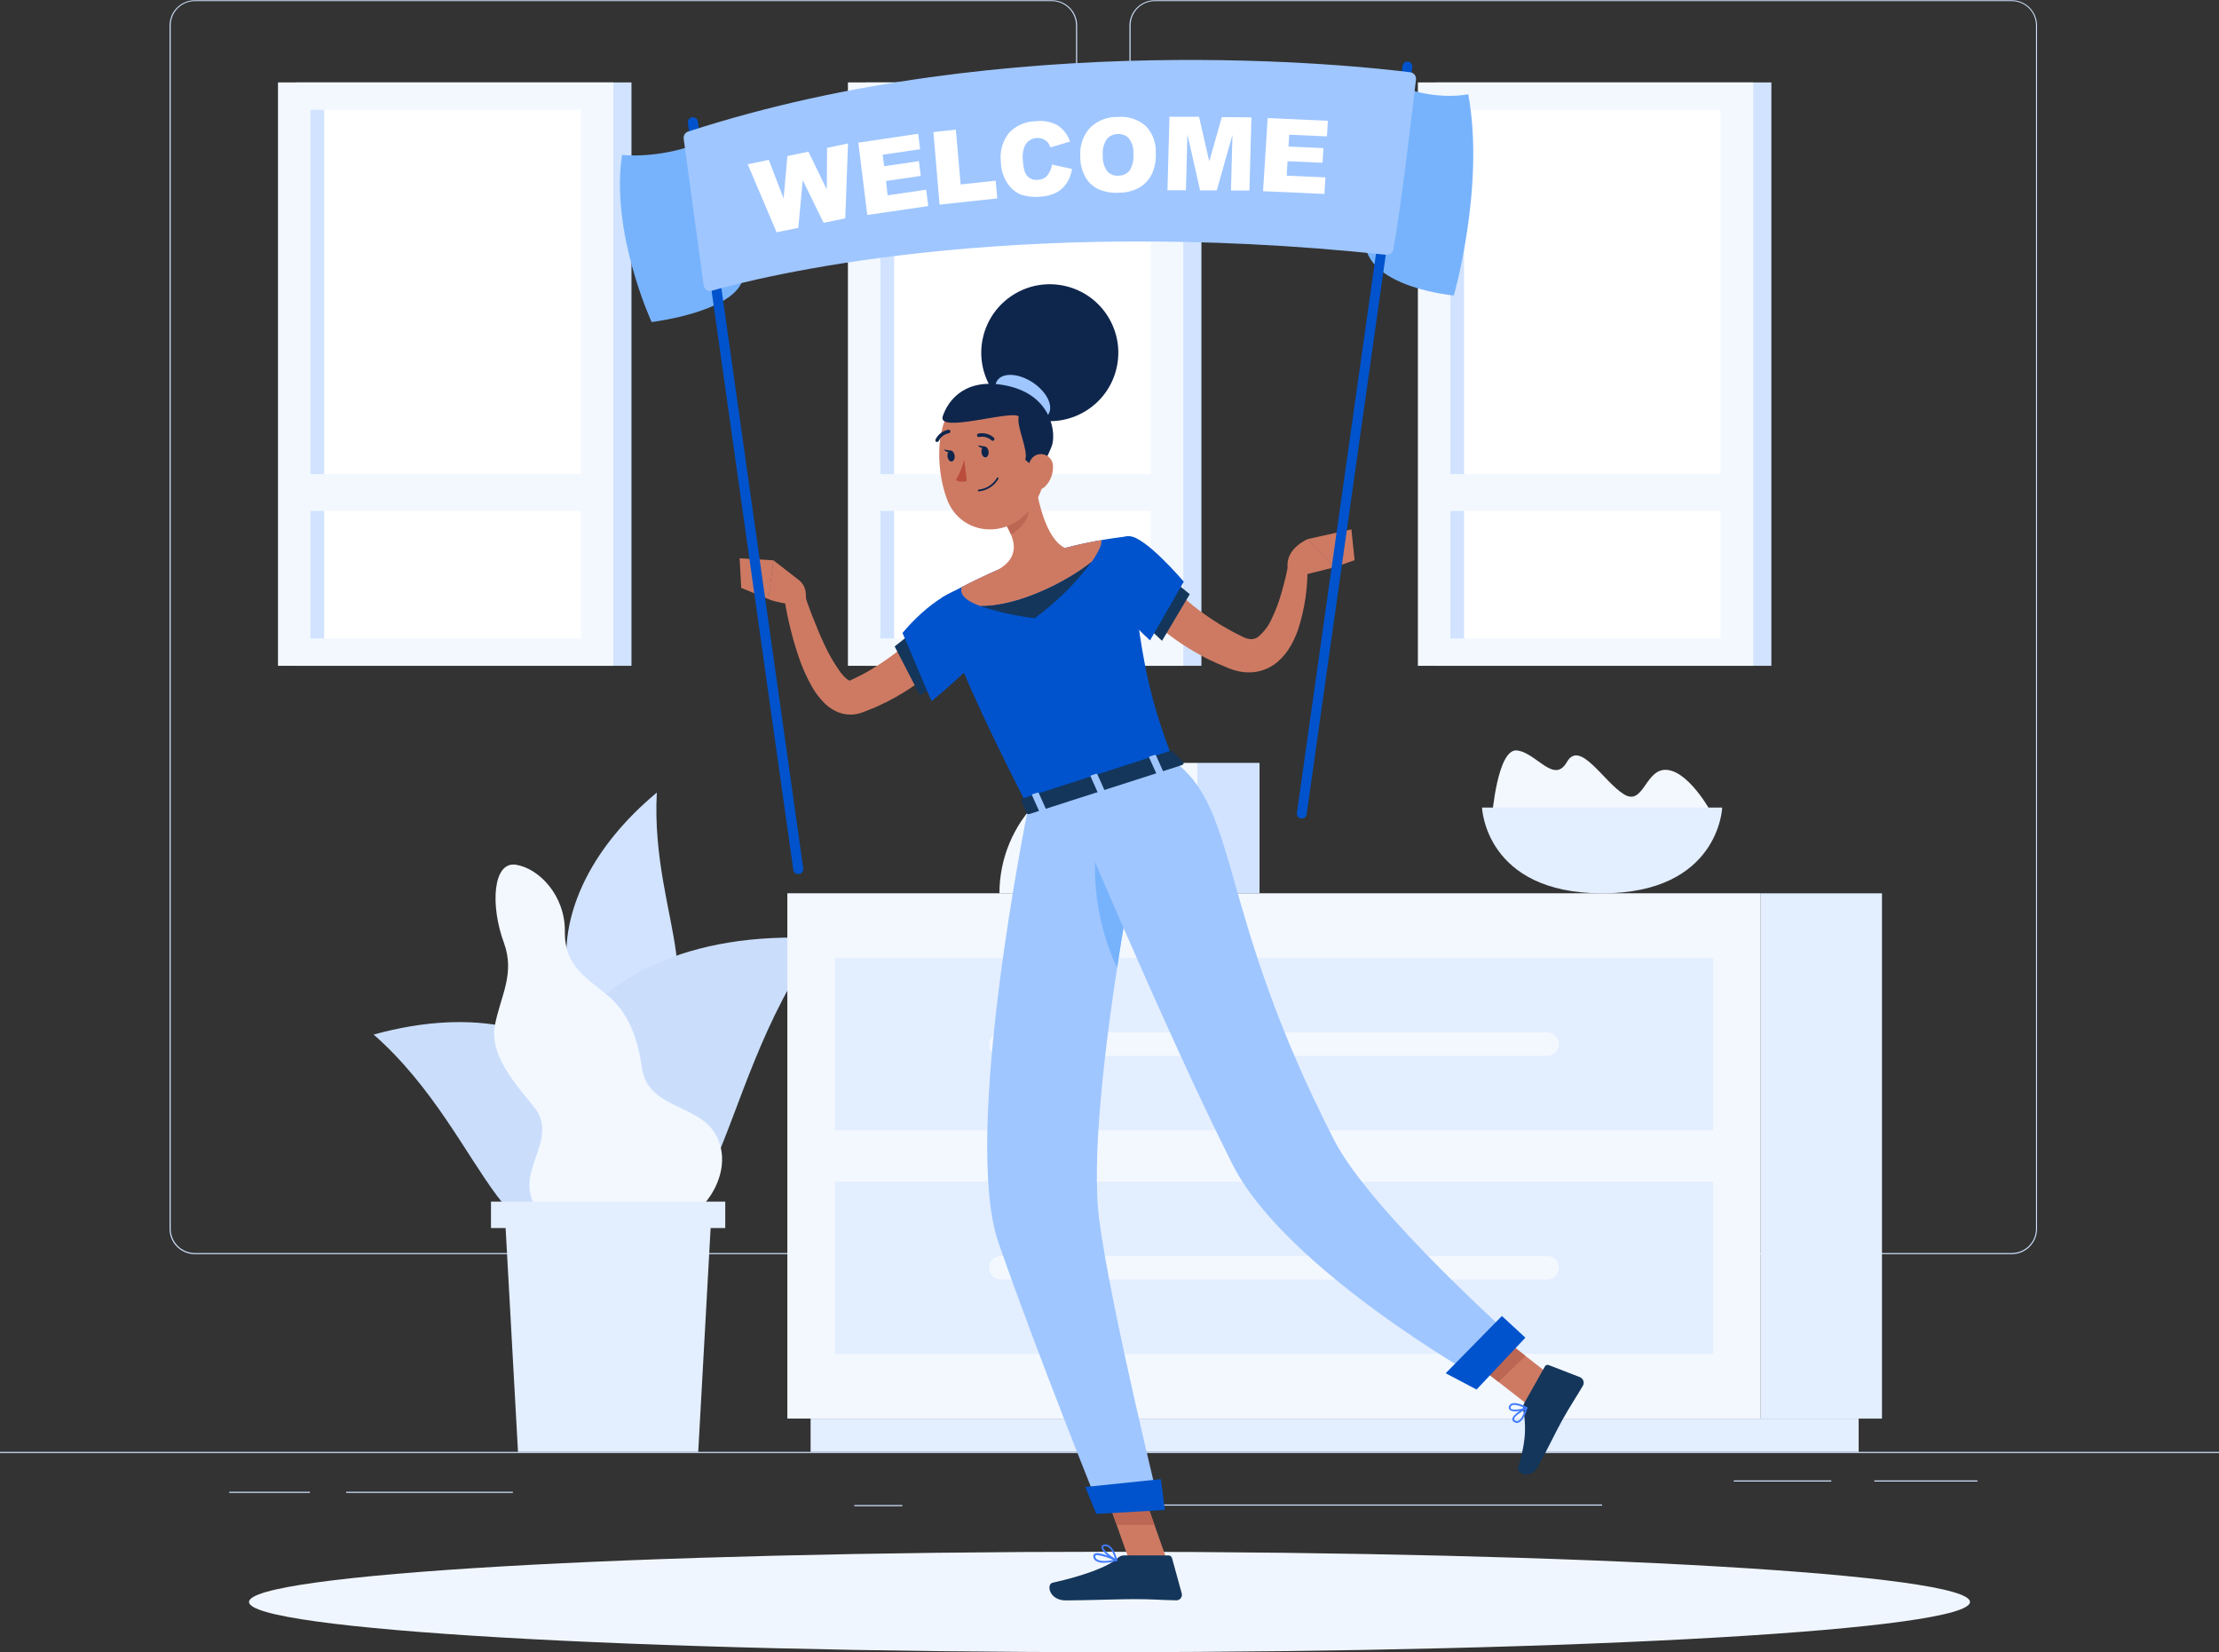 <svg width="904" height="673" viewBox="0 0 904 673" fill="none" xmlns="http://www.w3.org/2000/svg">
<rect x="0" y="0" width="904" height="673" fill="#333333" stroke="none"/>
<g clip-path="url(#clip0_166_41043)">
<path d="M904 591.433H0V591.885H904V591.433Z" fill="#D1E3FF"/>
<path d="M805.609 603.047H763.573V603.498H805.609V603.047Z" fill="#D1E3FF"/>
<path d="M652.688 612.854H453.031V613.306H652.688V612.854Z" fill="#D1E3FF"/>
<path d="M367.621 613.089H348.04V613.541H367.621V613.089Z" fill="#D1E3FF"/>
<path d="M208.932 607.671H141.024V608.122H208.932V607.671Z" fill="#D1E3FF"/>
<path d="M746.071 603.047H706.331V603.498H746.071V603.047Z" fill="#D1E3FF"/>
<path d="M126.271 607.671H93.383V608.122H126.271V607.671Z" fill="#D1E3FF"/>
<path d="M428.496 510.877H79.389C76.654 510.873 74.033 509.784 72.101 507.85C70.169 505.917 69.084 503.296 69.084 500.564V10.313C69.108 7.597 70.203 4.999 72.133 3.085C74.062 1.171 76.67 0.095 79.389 0.09H428.496C431.234 0.09 433.86 1.177 435.796 3.111C437.732 5.045 438.82 7.668 438.82 10.404V500.564C438.82 503.299 437.732 505.923 435.796 507.857C433.86 509.791 431.234 510.877 428.496 510.877ZM79.389 0.452C76.774 0.456 74.268 1.497 72.421 3.346C70.573 5.195 69.536 7.701 69.536 10.313V500.564C69.536 503.177 70.573 505.682 72.421 507.531C74.268 509.38 76.774 510.421 79.389 510.426H428.496C431.113 510.421 433.621 509.381 435.471 507.532C437.321 505.684 438.363 503.178 438.368 500.564V10.313C438.363 7.699 437.321 5.194 435.471 3.345C433.621 1.497 431.113 0.456 428.496 0.452H79.389Z" fill="#D1E3FF"/>
<path d="M819.584 510.877H470.46C467.723 510.873 465.1 509.785 463.165 507.852C461.23 505.918 460.141 503.298 460.136 500.564V10.313C460.165 7.595 461.264 4.998 463.197 3.084C465.129 1.171 467.739 0.095 470.46 0.09H819.584C822.301 0.1 824.904 1.178 826.829 3.092C828.755 5.005 829.848 7.6 829.872 10.313V500.564C829.872 503.293 828.789 505.911 826.861 507.844C824.933 509.777 822.316 510.868 819.584 510.877ZM470.46 0.452C467.843 0.456 465.335 1.497 463.485 3.345C461.634 5.194 460.593 7.699 460.588 10.313V500.564C460.593 503.178 461.634 505.684 463.485 507.532C465.335 509.381 467.843 510.421 470.46 510.426H819.584C822.201 510.421 824.709 509.381 826.56 507.532C828.41 505.684 829.451 503.178 829.456 500.564V10.313C829.451 7.699 828.41 5.194 826.56 3.345C824.709 1.497 822.201 0.456 819.584 0.452H470.46Z" fill="#D1E3FF"/>
<path d="M585.014 271.216H721.645V33.577L585.014 33.577V271.216Z" fill="#D1E3FF"/>
<path d="M577.638 271.216H714.269V33.577L577.638 33.577V271.216Z" fill="#F3F8FF"/>
<path d="M700.998 260.072V44.739L590.873 44.739V260.072H700.998Z" fill="white"/>
<path d="M596.459 260.09V44.757H590.872V260.09H596.459Z" fill="#D1E3FF"/>
<path d="M583.116 208.108L708.79 208.108V193.135L583.116 193.135V208.108Z" fill="#F3F8FF"/>
<path d="M352.813 271.216H489.444L489.444 33.577L352.813 33.577V271.216Z" fill="#D1E3FF"/>
<path d="M345.437 271.216H482.067L482.067 33.577L345.437 33.577V271.216Z" fill="#F3F8FF"/>
<path d="M468.814 260.09V44.757L358.689 44.757V260.09H468.814Z" fill="white"/>
<path d="M364.258 260.072V44.739H358.671V260.072H364.258Z" fill="#D1E3FF"/>
<path d="M350.915 208.108L476.589 208.108V193.135L350.915 193.135V208.108Z" fill="#F3F8FF"/>
<path d="M120.63 271.216H257.26L257.26 33.577L120.63 33.577L120.63 271.216Z" fill="#D1E3FF"/>
<path d="M113.253 271.216H249.884L249.884 33.577L113.253 33.577L113.253 271.216Z" fill="#F3F8FF"/>
<path d="M236.613 260.072V44.739L126.488 44.739L126.488 260.072H236.613Z" fill="white"/>
<path d="M132.074 260.072V44.739H126.488L126.488 260.072H132.074Z" fill="#D1E3FF"/>
<path d="M118.731 208.108L244.406 208.108V193.135L118.731 193.135V208.108Z" fill="#F3F8FF"/>
<path d="M253.12 418.257C228.477 421.652 213.236 368.153 267.584 322.854C264.745 375.288 296.114 412.332 253.12 418.257Z" fill="#D1E3FF"/>
<path d="M235.04 488.318C199.314 463.303 223.758 375.902 334.317 382.241C286.514 446.578 297.344 531.919 235.04 488.318Z" fill="#CADEFC"/>
<path d="M247.696 487.758C271.435 462.219 237.644 397.937 152.216 421.418C200.417 463.682 206.275 532.263 247.696 487.758Z" fill="#CADEFC"/>
<path d="M217.213 450.479C209.005 440.491 199.314 429.256 201.664 417.372C204.015 405.487 209.891 396.655 205.28 384.012C199.675 368.84 200.76 350.742 210.234 352.259C219.708 353.776 230.321 364.902 230.122 379.55C229.959 393.783 239.162 398.335 248.021 405.902C256.881 413.47 260.008 424.542 261.581 435.379C264.329 452.592 286.658 449.341 292.589 464.278C298.718 478.728 286.496 497.963 266.951 502.388C247.407 506.814 233.485 509.613 220.16 494.333C206.618 478.24 229.363 464.784 217.213 450.479Z" fill="#F3F8FF"/>
<path d="M284.453 591.433H211.03L205.497 491.515H289.985L284.453 591.433Z" fill="#E3EEFF"/>
<path d="M295.463 489.474H200.019V500.239H295.463V489.474Z" fill="#E3EEFF"/>
<path d="M717.306 577.869H766.7V363.891H717.306V577.869Z" fill="#E3EEFF"/>
<path d="M330.231 591.433H757.208V577.869H330.231V591.433Z" fill="#E3EEFF"/>
<path d="M717.306 363.873H320.757V577.851H717.306V363.873Z" fill="#F3F8FF"/>
<path d="M697.888 390.225H340.175V460.413H697.888V390.225Z" fill="#E3EEFF"/>
<path d="M697.888 481.347H340.175V551.535H697.888V481.347Z" fill="#E3EEFF"/>
<path d="M407.758 430.123H630.305C631.579 430.118 632.799 429.611 633.7 428.711C634.601 427.811 635.109 426.592 635.114 425.319C635.114 424.043 634.608 422.819 633.707 421.915C632.805 421.011 631.582 420.501 630.305 420.496H407.758C406.481 420.501 405.258 421.011 404.356 421.915C403.455 422.819 402.949 424.043 402.949 425.319C402.954 426.592 403.462 427.811 404.363 428.711C405.264 429.611 406.484 430.118 407.758 430.123Z" fill="#F3F8FF"/>
<path d="M407.758 521.245H630.305C631.579 521.24 632.799 520.733 633.7 519.833C634.601 518.933 635.109 517.713 635.114 516.441C635.109 515.168 634.601 513.949 633.7 513.049C632.799 512.149 631.579 511.641 630.305 511.636H407.758C406.484 511.641 405.264 512.149 404.363 513.049C403.462 513.949 402.954 515.168 402.949 516.441C402.954 517.713 403.462 518.933 404.363 519.833C405.264 520.733 406.484 521.24 407.758 521.245Z" fill="#F3F8FF"/>
<path d="M607.832 332.662C607.832 332.662 664.422 386.233 698.015 332.445C698.015 332.445 689.083 315.16 679.663 313.679C670.244 312.198 669.864 328.634 661.583 323.559C653.303 318.483 643.63 301.126 638.351 310.392C633.071 319.657 625.821 306.454 617.92 305.696C610.019 304.937 607.832 332.662 607.832 332.662Z" fill="#F3F8FF"/>
<path d="M701.613 328.959C701.613 328.959 700.383 363.891 652.688 363.891C604.993 363.891 603.764 328.959 603.764 328.959H701.613Z" fill="#E3EEFF"/>
<path d="M460.335 310.753H487.798V363.891H407.162C407.162 349.801 412.763 336.288 422.735 326.323C432.706 316.358 446.231 310.758 460.335 310.753Z" fill="#F3F8FF"/>
<path d="M513.128 310.753H487.798V363.891H513.128V310.753Z" fill="#D1E3FF"/>
<path d="M452 673C645.605 673 802.553 663.846 802.553 652.554C802.553 641.262 645.605 632.108 452 632.108C258.395 632.108 101.447 641.262 101.447 652.554C101.447 663.846 258.395 673 452 673Z" fill="#F0F6FF"/>
<path d="M394.144 257.94L392.951 259.746C392.589 260.27 392.209 260.74 391.848 261.228C391.106 262.203 390.329 263.034 389.552 264.027C387.979 265.833 386.388 267.639 384.688 269.229C381.29 272.491 377.665 275.509 373.84 278.26C370.02 281.01 366.001 283.473 361.817 285.629C359.701 286.658 357.604 287.724 355.416 288.591L352.144 289.892L351.222 290.235C350.716 290.397 350.246 290.578 349.685 290.704C348.592 290.977 347.467 291.104 346.34 291.084C344.192 291.069 342.079 290.543 340.175 289.548C338.644 288.75 337.238 287.734 335.999 286.532C334.036 284.598 332.339 282.411 330.954 280.03C328.586 275.906 326.653 271.548 325.187 267.025C322.342 258.499 320.309 249.725 319.112 240.818L326.669 239.156C328.043 243.112 329.454 247.194 331.008 251.131C332.563 255.068 334.118 258.988 335.926 262.709C337.572 266.3 339.532 269.739 341.784 272.986C342.679 274.332 343.756 275.547 344.984 276.598C345.337 276.887 345.734 277.119 346.16 277.284C346.413 277.284 346.395 277.284 346.268 277.284H346.141L346.738 276.995L349.432 275.695C351.24 274.828 352.958 273.889 354.693 272.841C358.117 270.792 361.425 268.555 364.601 266.14C367.735 263.68 370.712 261.025 373.515 258.193C374.925 256.82 376.263 255.357 377.546 253.876C378.179 253.136 378.812 252.395 379.354 251.655L380.222 250.553L380.927 249.614L394.144 257.94Z" fill="#CE7A63"/>
<path d="M372.249 257.164L381.416 279.109L374.78 283.263L364.475 263.323L372.249 257.164Z" fill="#14365B"/>
<path d="M398.194 238.668C383.242 238.47 368.054 257.38 367.675 257.85L379.499 285.629C379.499 285.629 405.806 264.298 407.125 255.954C408.499 247.266 407.668 238.795 398.194 238.668Z" fill="#0053CC"/>
<path d="M325.44 236.284L315.098 228.247L313.001 244.069C313.001 244.069 323.053 248.006 328.405 244.593L328.26 241.703C328.206 240.65 327.927 239.622 327.44 238.687C326.953 237.752 326.271 236.933 325.44 236.284Z" fill="#CE7A63"/>
<path d="M301.321 227.434L301.972 239.463L313.055 244.051L315.152 228.247L301.321 227.434Z" fill="#CE7A63"/>
<path d="M527.936 235.002L543.919 231.01L532.745 219.613C532.745 219.613 522.385 223.84 524.916 232.871L527.936 235.002Z" fill="#CE7A63"/>
<path d="M551.856 228.175L550.536 215.64L532.655 219.613L543.828 231.01L551.856 228.175Z" fill="#CE7A63"/>
<path d="M475.811 636.696L460.931 638.141L448.51 603.047L463.39 601.62L475.811 636.696Z" fill="#CE7A63"/>
<path d="M635.096 562.968L624.14 573.588L595.971 551.625L606.946 541.005L635.096 562.968Z" fill="#CE7A63"/>
<path d="M620.975 571.529L629.401 556.592C629.543 556.335 629.773 556.139 630.049 556.039C630.325 555.94 630.628 555.943 630.901 556.05L643.702 560.999C644.019 561.136 644.303 561.339 644.536 561.593C644.769 561.847 644.946 562.148 645.055 562.475C645.164 562.802 645.203 563.149 645.169 563.492C645.136 563.835 645.03 564.167 644.859 564.467C641.84 569.632 640.122 571.962 636.416 578.537C634.138 582.583 629.69 591.848 626.544 597.43C623.398 603.011 617.703 600.193 618.517 597.592C622.133 585.906 621.518 579.386 620.542 574.22C620.362 573.3 620.516 572.346 620.975 571.529Z" fill="#14365B"/>
<path d="M457.966 633.589H476.046C476.371 633.596 476.685 633.707 476.942 633.905C477.199 634.104 477.386 634.379 477.475 634.691L481.416 649.014C481.516 649.353 481.534 649.71 481.47 650.057C481.405 650.404 481.259 650.73 481.044 651.01C480.829 651.29 480.551 651.515 480.232 651.668C479.914 651.82 479.563 651.895 479.21 651.886C472.864 651.777 469.772 651.398 461.799 651.398C456.9 651.398 440.935 651.922 434.155 651.922C427.375 651.922 426.145 645.221 428.894 644.697C441.188 641.97 451.566 638.231 455.345 634.655C456.044 633.969 456.986 633.586 457.966 633.589Z" fill="#14365B"/>
<path d="M448.529 603.065L454.911 621.145H470.315L463.408 601.62L448.529 603.065Z" fill="#BC6753"/>
<path d="M606.964 541.005L595.989 551.643L610.507 562.95L621.482 552.329L606.964 541.005Z" fill="#BC6753"/>
<path d="M383.639 243.491C383.639 243.491 377.492 248.169 418.913 328.923L477.963 309.868C469.212 286.189 464.403 271.396 459.883 218.421C451.124 219.389 442.447 220.989 433.92 223.208C424.802 225.5 415.845 228.39 407.107 231.859C395.825 236.7 383.639 243.491 383.639 243.491Z" fill="#0053CC"/>
<path d="M421.427 193.893C422.511 203.069 425.929 219.396 433.83 223.207C433.83 223.207 434.282 232.708 418.263 237.874C400.635 243.563 407.017 231.859 407.017 231.859C415.894 226.441 413.327 219.396 409.494 213.255L421.427 193.893Z" fill="#CE7A63"/>
<path d="M391.794 239.12C396.151 236.862 401.701 234.117 407.017 231.895C415.766 228.362 424.756 225.459 433.92 223.207C439.073 221.799 444.28 220.751 448.673 220.01C449.089 221.239 447.842 224.418 444.786 228.807C435.113 236.826 414.484 247.248 399.279 246.868C392.625 244.394 390.962 241.775 391.794 239.12Z" fill="#CE7A63"/>
<path d="M444.768 228.807C438.2 237.601 430.351 245.364 421.481 251.835C413.928 250.917 406.485 249.253 399.26 246.868C414.393 247.248 435.023 236.826 444.768 228.807Z" fill="#14365B"/>
<path d="M416.563 201.786L409.494 213.219C410.417 214.644 411.21 216.15 411.862 217.717C415.37 216.001 419.836 210.926 418.986 206.88C418.482 205.054 417.662 203.33 416.563 201.786Z" fill="#BC6753"/>
<path d="M425.007 176.951C425.911 192.069 426.634 198.445 419.98 207.078C409.982 220.047 391.197 217.915 385.773 203.322C380.909 190.227 380.24 167.704 394.216 159.973C397.287 158.249 400.748 157.338 404.27 157.324C407.793 157.311 411.26 158.196 414.344 159.897C417.428 161.597 420.026 164.056 421.892 167.041C423.758 170.026 424.83 173.437 425.007 176.951Z" fill="#CE7A63"/>
<path d="M454.895 149.857C458.314 134.839 448.898 119.896 433.864 116.481C418.83 113.066 403.872 122.473 400.454 137.491C397.035 152.51 406.452 167.453 421.485 170.868C436.519 174.282 451.477 164.876 454.895 149.857Z" fill="#0F264C"/>
<path d="M420.703 155.783C426.453 159.576 429.31 165.392 427.086 168.769C424.862 172.147 418.389 171.822 412.622 168.029C406.854 164.236 404.016 158.42 406.239 155.042C408.463 151.665 414.936 151.99 420.703 155.783Z" fill="#9FC6FF"/>
<path d="M417.648 187.265C419.149 183.797 413.923 173.501 415.044 169.654C412.043 166.855 381.614 176.753 384.073 169.528C386.424 162.592 393.837 153.399 410.759 157.246C428.839 161.364 430.412 176.987 428.387 181.972C426.362 186.957 423.488 192.141 423.488 192.141L417.648 187.265Z" fill="#0F264C"/>
<path d="M428.984 190.209C429.022 193.134 427.905 195.957 425.874 198.066C423.144 200.829 419.854 198.842 419.004 195.266C418.226 192.051 418.733 186.723 422.24 185.314C423.013 185.013 423.85 184.911 424.673 185.017C425.496 185.123 426.279 185.434 426.95 185.922C427.621 186.409 428.159 187.057 428.515 187.806C428.87 188.555 429.032 189.381 428.984 190.209Z" fill="#CE7A63"/>
<path d="M418.913 328.923C418.913 328.923 391.54 462.291 406.8 506.272C422.674 552.022 448.51 615.889 448.51 615.889L472.647 614.516C472.647 614.516 452.759 533.816 447.86 497.367C441.152 447.119 469.881 312.559 469.881 312.559L418.913 328.923Z" fill="#9FC6FF"/>
<path d="M474.546 615.094L446.612 616.683L442.128 605.72L472.936 602.523L474.546 615.094Z" fill="#0053CC"/>
<path d="M447.86 339.182C443.665 354.679 447.172 377.907 455.092 394.198C457.026 381.555 459.087 369.309 461.04 358.346C456.972 350.489 452.488 343.517 447.86 339.182Z" fill="#77B3FC"/>
<path d="M434.499 323.884C434.499 323.884 475.142 420.93 502.063 474.212C523.759 517.307 604.27 562.408 604.27 562.408L618.734 547.091C618.734 547.091 558.564 493.719 543.557 464.495C495.537 370.953 505.408 330.097 477.999 309.868L434.499 323.884Z" fill="#9FC6FF"/>
<path d="M621.428 544.906L601.54 566.02L588.956 559.391L611.863 536.074L621.428 544.906Z" fill="#0053CC"/>
<path d="M477.728 306.129L482.085 310.554C482.429 310.897 482.085 311.475 481.398 311.692L419.474 331.56C418.932 331.741 418.407 331.56 418.263 331.289L416.039 326.196C415.876 325.835 416.238 325.383 416.816 325.184L476.607 305.912C476.796 305.849 476.999 305.835 477.196 305.873C477.392 305.911 477.576 305.999 477.728 306.129Z" fill="#14365B"/>
<path d="M471.888 315.395L473.479 314.889C473.804 314.781 473.985 314.528 473.913 314.347L470.948 307.719C470.948 307.538 470.514 307.466 470.207 307.556L468.597 308.08C468.29 308.08 468.091 308.423 468.182 308.622L471.147 315.232C471.201 315.431 471.526 315.503 471.888 315.395Z" fill="#9FC6FF"/>
<path d="M424.157 330.783L425.766 330.26C426.073 330.151 426.272 329.916 426.182 329.718L423.217 323.107C423.126 322.908 422.801 322.836 422.475 322.945L420.866 323.45C420.559 323.559 420.36 323.794 420.45 323.992L423.416 330.603C423.506 330.802 423.831 330.874 424.157 330.783Z" fill="#9FC6FF"/>
<path d="M448.004 323.089L449.595 322.565C449.921 322.565 450.12 322.222 450.029 322.023L447.064 315.413C446.974 315.214 446.63 315.142 446.323 315.25L444.714 315.774C444.406 315.864 444.207 316.117 444.298 316.298L447.263 322.927C447.352 323.03 447.473 323.102 447.606 323.131C447.74 323.16 447.88 323.146 448.004 323.089Z" fill="#9FC6FF"/>
<path d="M402.732 183.923C402.877 185.133 402.352 186.217 401.557 186.307C400.761 186.398 399.984 185.494 399.839 184.266C399.695 183.038 400.219 181.972 401.014 181.882C401.81 181.792 402.587 182.695 402.732 183.923Z" fill="#0F264C"/>
<path d="M388.901 185.603C389.063 186.831 388.521 187.897 387.725 187.987C386.93 188.077 386.153 187.174 386.008 185.964C385.863 184.754 386.388 183.67 387.183 183.562C387.979 183.453 388.72 184.32 388.901 185.603Z" fill="#0F264C"/>
<path d="M387.545 183.598L384.507 183.11C384.507 183.11 386.297 185.224 387.545 183.598Z" fill="#0F264C"/>
<path d="M392.824 187.265C392.068 190.182 390.919 192.983 389.407 195.591C390.088 195.954 390.839 196.167 391.609 196.217C392.379 196.267 393.151 196.152 393.873 195.88L392.824 187.265Z" fill="#BA4D3C"/>
<path d="M398.718 200.161C398.631 200.162 398.546 200.131 398.48 200.075C398.413 200.018 398.37 199.94 398.356 199.854C398.35 199.757 398.38 199.661 398.44 199.584C398.5 199.508 398.586 199.456 398.682 199.438C400.205 199.287 401.671 198.779 402.962 197.957C404.253 197.135 405.332 196.022 406.113 194.706C406.132 194.662 406.161 194.621 406.196 194.588C406.231 194.555 406.273 194.529 406.318 194.512C406.364 194.495 406.413 194.488 406.461 194.49C406.51 194.492 406.557 194.504 406.601 194.525C406.644 194.547 406.682 194.576 406.714 194.612C406.745 194.648 406.769 194.69 406.784 194.735C406.799 194.781 406.805 194.829 406.802 194.876C406.798 194.924 406.785 194.97 406.764 195.013C405.942 196.448 404.787 197.665 403.397 198.561C402.006 199.457 400.42 200.005 398.772 200.161H398.718Z" fill="#0F264C"/>
<path d="M404.449 179.588C404.276 179.586 404.109 179.522 403.979 179.408C403.311 178.79 402.504 178.341 401.627 178.099C400.749 177.857 399.826 177.829 398.935 178.017C398.842 178.044 398.745 178.053 398.649 178.042C398.553 178.031 398.461 178.002 398.376 177.955C398.292 177.907 398.218 177.844 398.159 177.768C398.1 177.692 398.056 177.604 398.031 177.511C398.004 177.42 397.995 177.324 398.006 177.229C398.017 177.135 398.047 177.043 398.095 176.96C398.142 176.878 398.206 176.805 398.282 176.748C398.358 176.69 398.445 176.649 398.537 176.626C399.658 176.38 400.822 176.404 401.931 176.696C403.041 176.988 404.066 177.54 404.92 178.306C404.988 178.373 405.042 178.453 405.079 178.542C405.116 178.63 405.135 178.725 405.135 178.821C405.135 178.916 405.116 179.011 405.079 179.1C405.042 179.188 404.988 179.268 404.92 179.335C404.8 179.475 404.632 179.565 404.449 179.588Z" fill="#0F264C"/>
<path d="M381.759 180.004C381.652 180.029 381.541 180.029 381.434 180.004C381.267 179.912 381.142 179.759 381.085 179.578C381.027 179.396 381.042 179.199 381.126 179.028C381.621 177.996 382.355 177.095 383.266 176.401C384.178 175.707 385.242 175.239 386.37 175.037C386.559 175.016 386.748 175.071 386.897 175.19C387.046 175.308 387.142 175.48 387.165 175.669C387.178 175.764 387.171 175.86 387.146 175.953C387.121 176.045 387.078 176.132 387.019 176.208C386.96 176.283 386.887 176.346 386.803 176.394C386.72 176.441 386.628 176.471 386.532 176.482C385.64 176.648 384.8 177.025 384.083 177.581C383.366 178.137 382.792 178.856 382.41 179.679C382.34 179.785 382.243 179.872 382.129 179.929C382.014 179.986 381.887 180.012 381.759 180.004Z" fill="#0F264C"/>
<path d="M471.888 232.527L472.575 233.394L473.425 234.424C474.003 235.11 474.6 235.815 475.233 236.501C476.48 237.892 477.782 239.264 479.174 240.565C481.9 243.235 484.78 245.744 487.798 248.079C490.864 250.398 494.044 252.562 497.326 254.563C498.972 255.556 500.653 256.495 502.353 257.416L504.938 258.735L506.186 259.367C506.493 259.512 506.8 259.656 507.09 259.764C508.012 260.149 509.001 260.351 510 260.361C510.919 260.308 511.801 259.981 512.532 259.421C514.955 257.415 516.869 254.865 518.118 251.98C519.797 248.501 521.146 244.873 522.15 241.143C523.268 237.339 524.191 233.481 524.916 229.583L532.637 230.071C532.878 238.962 531.607 247.83 528.876 256.297C528.102 258.605 527.103 260.831 525.893 262.943C524.55 265.351 522.814 267.518 520.758 269.355C518.309 271.528 515.316 272.995 512.098 273.6C508.969 274.145 505.755 273.922 502.732 272.95C502.027 272.751 501.376 272.498 500.707 272.245L499.134 271.595L496.061 270.313C494.018 269.391 492.011 268.506 490.04 267.387C486.085 265.301 482.273 262.954 478.632 260.361C474.985 257.734 471.513 254.874 468.236 251.799C466.609 250.246 465.036 248.602 463.499 246.904C462.739 246.038 461.98 245.098 461.257 244.267L460.154 242.841C459.774 242.335 459.485 241.938 458.979 241.215L471.888 232.527Z" fill="#CE7A63"/>
<path d="M484.706 242.046L473.388 261.029L467.874 255.809L478.324 236.808L484.706 242.046Z" fill="#14365B"/>
<path d="M459.955 218.421C466.464 218.313 482.266 236.953 482.266 236.953L468.525 260.848C468.525 260.848 451.023 245.442 451.042 237.007C451.06 228.211 452.542 218.638 459.955 218.421Z" fill="#0053CC"/>
<path d="M618.011 579.639C617.507 579.619 617.025 579.435 616.636 579.115C616.455 578.994 616.31 578.826 616.218 578.628C616.125 578.431 616.089 578.212 616.112 577.995C616.275 576.044 621.175 573.48 621.717 573.191C621.776 573.152 621.845 573.131 621.916 573.131C621.987 573.131 622.056 573.152 622.115 573.191C622.169 573.236 622.21 573.295 622.232 573.362C622.254 573.429 622.258 573.501 622.241 573.57C621.681 575.521 620.433 578.88 618.625 579.476C618.432 579.566 618.223 579.621 618.011 579.639ZM621.283 574.22C619.367 575.304 616.926 577.002 616.835 578.013C616.821 578.111 616.838 578.21 616.883 578.298C616.929 578.385 617 578.456 617.088 578.501C617.257 578.665 617.468 578.78 617.697 578.834C617.926 578.888 618.166 578.879 618.39 578.808C619.385 578.519 620.433 576.821 621.283 574.256V574.22Z" fill="#407BFF"/>
<path d="M617.342 574.906C616.547 574.974 615.753 574.777 615.082 574.346C614.864 574.159 614.717 573.903 614.664 573.62C614.612 573.338 614.657 573.046 614.793 572.793C614.89 572.531 615.047 572.295 615.25 572.104C615.454 571.913 615.7 571.772 615.968 571.691C618.065 570.987 621.898 573.1 622.061 573.19C622.12 573.222 622.169 573.269 622.204 573.326C622.239 573.383 622.258 573.449 622.26 573.516C622.257 573.578 622.239 573.638 622.208 573.692C622.176 573.745 622.132 573.79 622.079 573.823C620.602 574.537 618.983 574.908 617.342 574.906ZM616.962 572.269C616.705 572.266 616.449 572.302 616.203 572.378C616.036 572.43 615.883 572.518 615.755 572.637C615.626 572.756 615.526 572.902 615.462 573.064C615.281 573.498 615.462 573.678 615.462 573.805C616.275 574.491 619.276 574.202 620.994 573.498C619.742 572.833 618.373 572.416 616.962 572.269Z" fill="#407BFF"/>
<path d="M449.939 636.588C448.674 636.694 447.408 636.396 446.323 635.739C446.039 635.53 445.807 635.258 445.647 634.945C445.487 634.631 445.403 634.284 445.401 633.932C445.379 633.742 445.41 633.548 445.49 633.374C445.569 633.199 445.695 633.049 445.853 632.939C447.498 631.819 453.681 634.637 454.893 635.197C454.962 635.231 455.019 635.286 455.054 635.354C455.09 635.422 455.103 635.5 455.091 635.576C455.085 635.65 455.056 635.719 455.007 635.774C454.958 635.83 454.892 635.868 454.82 635.883C453.221 636.282 451.585 636.518 449.939 636.588ZM447.046 633.463C446.802 633.441 446.556 633.491 446.341 633.607C446.286 633.645 446.243 633.697 446.218 633.758C446.192 633.819 446.185 633.885 446.196 633.951C446.202 634.187 446.263 634.419 446.372 634.629C446.482 634.838 446.638 635.02 446.829 635.161C448.257 636.244 451.656 635.829 453.645 635.468C451.559 634.472 449.334 633.796 447.046 633.463Z" fill="#407BFF"/>
<path d="M454.82 635.955H454.676C452.633 635.124 448.51 631.819 448.745 630.103C448.745 629.724 449.035 629.254 449.975 629.146C453.591 628.676 455.11 635.269 455.164 635.54C455.179 635.604 455.177 635.672 455.158 635.735C455.139 635.798 455.103 635.856 455.055 635.901C454.985 635.943 454.902 635.962 454.82 635.955ZM450.3 629.832H450.065C449.686 629.832 449.469 629.995 449.451 630.176C449.324 631.151 452.163 633.788 454.26 634.908C453.808 633.354 452.47 629.832 450.3 629.832Z" fill="#407BFF"/>
<path d="M401.376 181.9L398.338 181.413C398.338 181.413 400.128 183.526 401.376 181.9Z" fill="#0F264C"/>
<path d="M288.267 55.684C285.067 59.694 267.439 64.408 253.427 63.108C248.6 94.752 265.468 131.183 265.468 131.183C265.468 131.183 302.08 126.83 302.984 111.766C303.888 96.703 288.267 55.684 288.267 55.684Z" fill="#77B3FC"/>
<path d="M565.416 31.608C568.688 36.214 585.304 40.783 598.159 38.399C605.047 75.859 592.283 120.364 592.283 120.364C592.283 120.364 558.166 117.329 556.123 99.43C554.08 81.531 565.416 31.608 565.416 31.608Z" fill="#77B3FC"/>
<path d="M325.44 356.034C325.18 356.072 324.914 356.058 324.66 355.993C324.405 355.929 324.165 355.814 323.955 355.656C323.745 355.498 323.568 355.3 323.435 355.074C323.302 354.847 323.215 354.596 323.18 354.336L280.24 50.049C280.205 49.781 280.224 49.508 280.296 49.246C280.369 48.985 280.493 48.741 280.661 48.529C280.83 48.317 281.04 48.14 281.278 48.011C281.516 47.881 281.778 47.8 282.048 47.773C282.309 47.738 282.575 47.754 282.83 47.821C283.085 47.888 283.324 48.004 283.534 48.164C283.743 48.323 283.92 48.522 284.053 48.749C284.186 48.977 284.272 49.228 284.308 49.489L327.248 353.758C327.283 354.027 327.264 354.3 327.191 354.561C327.119 354.822 326.995 355.066 326.826 355.278C326.657 355.491 326.448 355.667 326.21 355.797C325.972 355.926 325.71 356.007 325.44 356.034Z" fill="#0053CC"/>
<path d="M530.051 333.421C530.32 333.456 530.594 333.437 530.855 333.364C531.116 333.292 531.361 333.168 531.573 332.999C531.786 332.831 531.962 332.621 532.092 332.384C532.222 332.146 532.303 331.884 532.329 331.614L575.36 27.346C575.398 27.085 575.385 26.819 575.32 26.563C575.255 26.307 575.141 26.067 574.983 25.855C574.825 25.644 574.627 25.466 574.4 25.331C574.173 25.196 573.922 25.108 573.66 25.07C573.391 25.035 573.118 25.054 572.856 25.126C572.595 25.199 572.351 25.323 572.138 25.491C571.926 25.66 571.749 25.869 571.62 26.107C571.49 26.345 571.409 26.606 571.382 26.876L528.352 331.145C528.279 331.671 528.417 332.205 528.735 332.631C529.053 333.056 529.526 333.34 530.051 333.421Z" fill="#0053CC"/>
<path d="M278.522 56.479L286.658 116.228C286.708 116.605 286.839 116.968 287.042 117.29C287.246 117.612 287.516 117.886 287.836 118.094C288.155 118.302 288.516 118.438 288.893 118.493C289.271 118.548 289.655 118.521 290.021 118.413C308.21 113.211 409.349 87.275 564.711 103.783C565.37 103.859 566.035 103.684 566.571 103.292C567.107 102.9 567.476 102.321 567.603 101.67C570.532 86.534 575.577 43.42 576.86 32.385C576.937 31.689 576.738 30.991 576.305 30.441C575.872 29.89 575.241 29.531 574.546 29.441C553.682 26.804 411.266 11.036 280.348 53.589C279.756 53.785 279.25 54.181 278.917 54.708C278.584 55.235 278.445 55.861 278.522 56.479Z" fill="#9FC6FF"/>
<path d="M304.612 66.919L313.182 65.113L319.239 80.845L320.775 63.578L329.327 61.771L336.83 77.196L336.939 60.236L345.473 58.43L344.352 88.954L335.511 90.76L327.031 73.385L325.223 92.82L316.382 94.626L304.612 66.919Z" fill="white"/>
<path d="M349.667 58.105L374.057 54.492L374.852 60.778L359.593 63.018L360.19 67.714L374.346 65.636L375.106 71.651L360.949 73.728L361.6 79.562L377.311 77.268L378.161 83.951L353.319 87.564L349.667 58.105Z" fill="white"/>
<path d="M380.259 53.788L389.407 52.795L391.36 75.137L405.625 73.602L406.276 80.826L382.772 83.355L380.259 53.788Z" fill="white"/>
<path d="M428.604 67.027L436.758 68.834C436.421 70.92 435.651 72.913 434.498 74.686C433.441 76.281 431.998 77.585 430.304 78.478C428.273 79.456 426.065 80.009 423.813 80.104C421.125 80.39 418.407 80.101 415.84 79.255C413.617 78.295 411.73 76.699 410.416 74.667C408.685 72.01 407.75 68.915 407.722 65.745C407.248 61.586 408.444 57.41 411.049 54.131C412.444 52.651 414.124 51.468 415.988 50.652C417.852 49.836 419.862 49.403 421.897 49.381C424.965 48.98 428.081 49.549 430.81 51.007C433.206 52.598 435.011 54.934 435.945 57.653L427.935 60.037C427.715 59.342 427.379 58.688 426.941 58.105C426.387 57.449 425.679 56.94 424.88 56.624C423.58 56.093 422.133 56.05 420.804 56.501C419.475 56.953 418.354 57.868 417.648 59.08C416.77 60.936 416.437 63.003 416.69 65.04C416.846 68.328 417.449 70.549 418.498 71.705C419.043 72.281 419.717 72.721 420.465 72.988C421.213 73.254 422.013 73.341 422.801 73.24C423.542 73.231 424.274 73.066 424.947 72.755C425.62 72.443 426.219 71.993 426.706 71.434C427.706 70.152 428.359 68.634 428.604 67.027Z" fill="white"/>
<path d="M440.103 63.578C439.962 61.5 440.234 59.415 440.904 57.443C441.575 55.471 442.63 53.652 444.009 52.09C445.487 50.636 447.243 49.494 449.171 48.731C451.1 47.968 453.162 47.599 455.236 47.647C457.295 47.442 459.374 47.657 461.347 48.278C463.321 48.898 465.147 49.913 466.717 51.259C468.126 52.722 469.22 54.457 469.932 56.358C470.645 58.259 470.959 60.286 470.857 62.313C471.014 65.28 470.456 68.24 469.23 70.947C468.124 73.201 466.383 75.084 464.222 76.365C461.708 77.768 458.875 78.501 455.996 78.496C453.151 78.696 450.299 78.239 447.661 77.16C445.391 76.118 443.497 74.402 442.237 72.247C440.754 69.603 440.017 66.607 440.103 63.578ZM449.27 63.325C449.11 65.612 449.749 67.885 451.078 69.755C451.642 70.392 452.348 70.887 453.14 71.201C453.932 71.515 454.786 71.638 455.634 71.561C456.501 71.58 457.361 71.404 458.15 71.044C458.939 70.684 459.637 70.151 460.19 69.484C461.451 67.383 461.991 64.929 461.727 62.494C461.882 60.313 461.239 58.15 459.919 56.407C459.341 55.772 458.625 55.279 457.825 54.966C457.025 54.652 456.164 54.528 455.309 54.601C454.459 54.598 453.619 54.787 452.852 55.153C452.086 55.519 451.411 56.052 450.879 56.714C449.607 58.664 449.039 60.99 449.27 63.307V63.325Z" fill="white"/>
<path d="M476.426 47.575H488.485L492.644 65.763L497.76 47.701L509.82 47.809L509.006 77.611H501.485L502.099 54.872L495.699 77.557H488.901L483.748 54.763L483.134 77.503H475.612L476.426 47.575Z" fill="white"/>
<path d="M516.437 48.099L540.971 49.2L540.592 55.558L525.224 54.872L524.916 59.694L539.163 60.326L538.784 66.305L524.537 65.673L524.175 71.561L539.977 72.247L539.543 79.002L514.557 77.882L516.437 48.099Z" fill="white"/>
</g>
<defs>
<clipPath id="clip0_166_41043">
<rect width="904" height="673" fill="white"/>
</clipPath>
</defs>
</svg>
